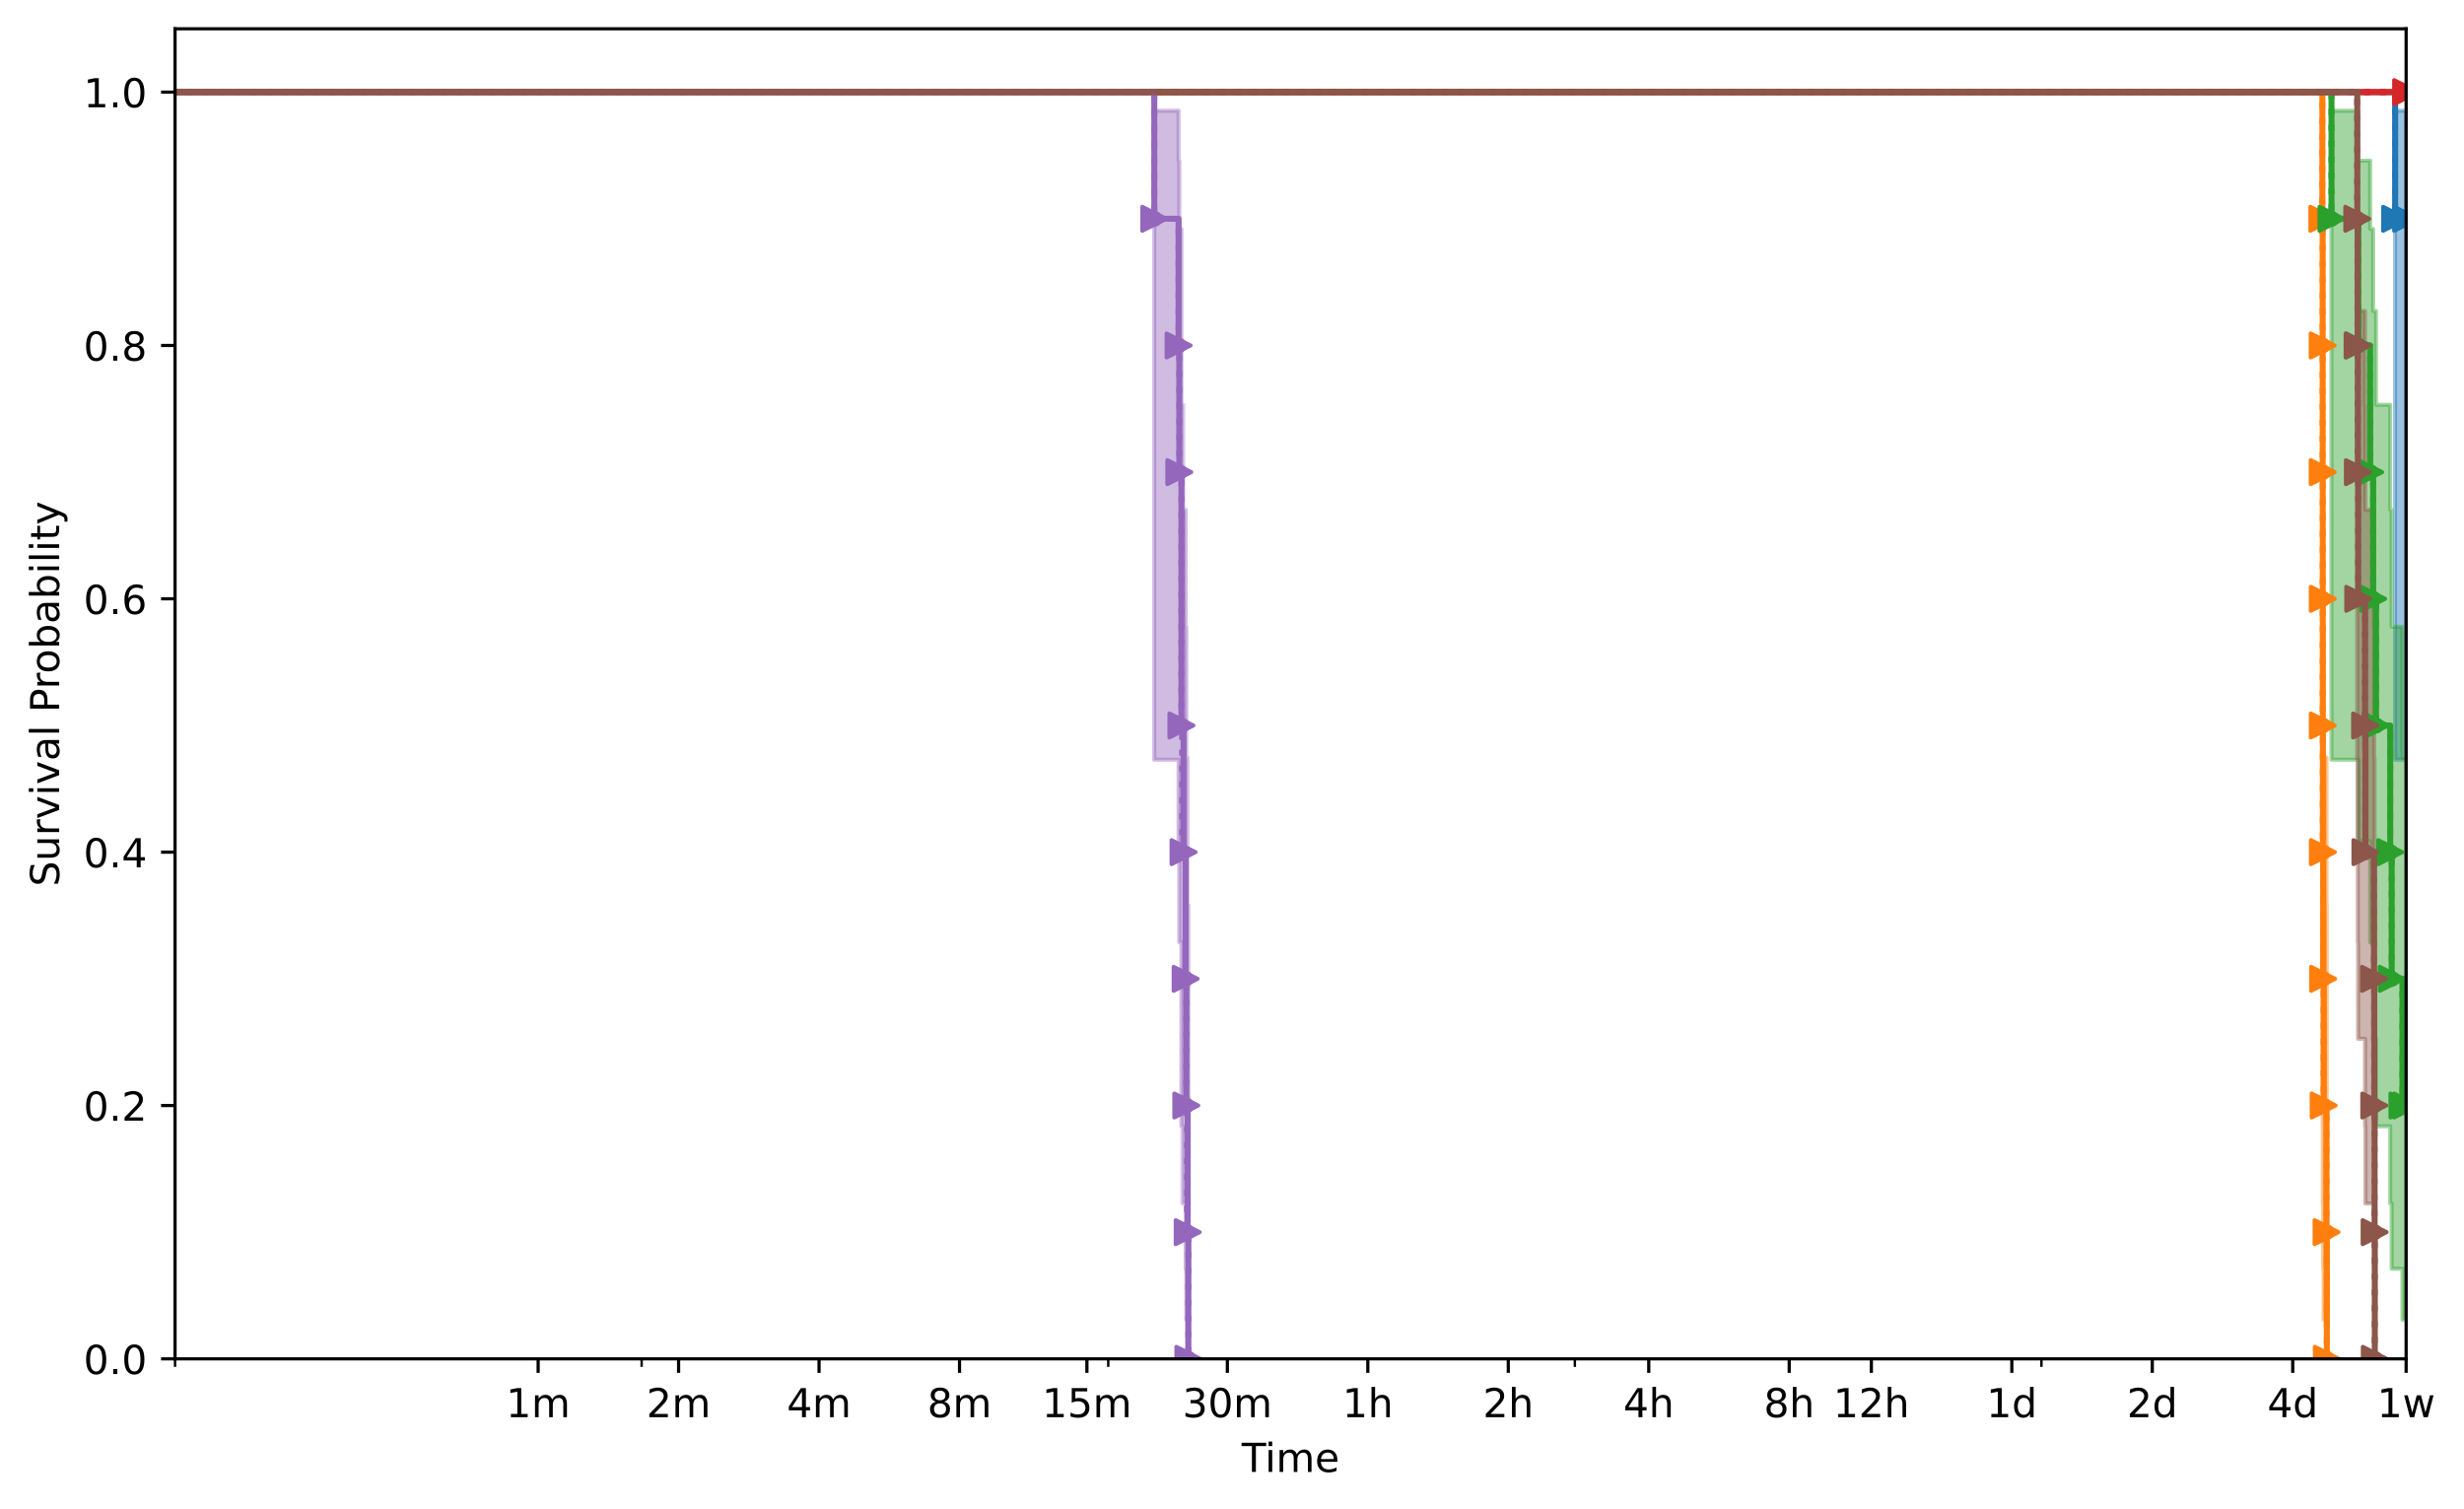 <?xml version="1.0" encoding="utf-8" standalone="no"?>
<!DOCTYPE svg PUBLIC "-//W3C//DTD SVG 1.1//EN"
  "http://www.w3.org/Graphics/SVG/1.1/DTD/svg11.dtd">
<!-- Created with matplotlib (https://matplotlib.org/) -->
<svg height="377.396pt" version="1.1" viewBox="0 0 616.252 377.396" width="616.252pt" xmlns="http://www.w3.org/2000/svg" xmlns:xlink="http://www.w3.org/1999/xlink">
 <defs>
  <style type="text/css">
*{stroke-linecap:butt;stroke-linejoin:round;}
  </style>
 </defs>
 <g id="figure_1">
  <g id="patch_1">
   <path d="M 0 377.396 
L 616.252 377.396 
L 616.252 0 
L 0 0 
z
" style="fill:#ffffff;"/>
  </g>
  <g id="axes_1">
   <g id="patch_2">
    <path d="M 43.781 339.84 
L 601.781 339.84 
L 601.781 7.2 
L 43.781 7.2 
z
" style="fill:#ffffff;"/>
   </g>
   <g id="PolyCollection_1">
    <path clip-path="url(#p7da254119b)" d="M -167.45 23.04 
L -167.45 23.04 
L 599.009 23.04 
L 599.009 189.991 
L 601.781 189.991 
L 601.781 189.991 
L 601.781 27.703 
L 601.781 27.703 
L 601.781 27.703 
L 599.009 27.703 
L 599.009 23.04 
L -167.45 23.04 
z
" style="fill:#1f77b4;fill-opacity:0.25;stroke:#1f77b4;stroke-opacity:0.25;"/>
   </g>
   <g id="PolyCollection_2">
    <path clip-path="url(#p7da254119b)" d="M -167.45 23.04 
L -167.45 23.04 
L 599.026 23.04 
L 599.026 189.991 
L 601.781 189.991 
L 601.781 189.991 
L 601.781 27.703 
L 601.781 27.703 
L 601.781 27.703 
L 599.026 27.703 
L 599.026 23.04 
L -167.45 23.04 
z
" style="fill:#1f77b4;fill-opacity:0.25;stroke:#1f77b4;stroke-opacity:0.25;"/>
   </g>
   <g id="PolyCollection_3">
    <path clip-path="url(#p7da254119b)" d="M -167.45 23.04 
L -167.45 23.04 
L 580.811 23.04 
L 580.811 189.991 
L 580.884 189.991 
L 580.884 210.367 
L 580.891 210.367 
L 580.891 235.703 
L 580.911 235.703 
L 580.911 259.794 
L 580.915 259.794 
L 580.915 281.674 
L 580.934 281.674 
L 580.934 300.971 
L 581.002 300.971 
L 581.002 317.305 
L 581.137 317.305 
L 581.137 330.048 
L 581.865 330.048 
L 581.865 338.027 
L 581.932 338.027 
L 581.932 339.84 
L 581.932 339.84 
L 581.932 339.84 
L 581.932 226.385 
L 581.865 226.385 
L 581.865 189.45 
L 581.137 189.45 
L 581.137 156.772 
L 581.002 156.772 
L 581.002 127.519 
L 580.934 127.519 
L 580.934 101.234 
L 580.915 101.234 
L 580.915 77.776 
L 580.911 77.776 
L 580.911 57.271 
L 580.891 57.271 
L 580.891 40.188 
L 580.884 40.188 
L 580.884 27.703 
L 580.811 27.703 
L 580.811 23.04 
L -167.45 23.04 
z
" style="fill:#ff7f0e;fill-opacity:0.25;stroke:#ff7f0e;stroke-opacity:0.25;"/>
   </g>
   <g id="PolyCollection_4">
    <path clip-path="url(#p7da254119b)" d="M -167.45 23.04 
L -167.45 23.04 
L 580.83 23.04 
L 580.83 189.991 
L 580.903 189.991 
L 580.903 210.367 
L 580.91 210.367 
L 580.91 235.703 
L 580.93 235.703 
L 580.93 259.794 
L 580.934 259.794 
L 580.934 281.674 
L 580.953 281.674 
L 580.953 300.971 
L 581.021 300.971 
L 581.021 317.305 
L 581.156 317.305 
L 581.156 330.048 
L 581.884 330.048 
L 581.884 338.027 
L 581.951 338.027 
L 581.951 339.84 
L 581.951 339.84 
L 581.951 339.84 
L 581.951 226.385 
L 581.884 226.385 
L 581.884 189.45 
L 581.156 189.45 
L 581.156 156.772 
L 581.021 156.772 
L 581.021 127.519 
L 580.953 127.519 
L 580.953 101.234 
L 580.934 101.234 
L 580.934 77.776 
L 580.93 77.776 
L 580.93 57.271 
L 580.91 57.271 
L 580.91 40.188 
L 580.903 40.188 
L 580.903 27.703 
L 580.83 27.703 
L 580.83 23.04 
L -167.45 23.04 
z
" style="fill:#ff7f0e;fill-opacity:0.25;stroke:#ff7f0e;stroke-opacity:0.25;"/>
   </g>
   <g id="PolyCollection_5">
    <path clip-path="url(#p7da254119b)" d="M -167.45 23.04 
L -167.45 23.04 
L 583.11 23.04 
L 583.11 189.991 
L 589.821 189.991 
L 589.821 210.367 
L 592.789 210.367 
L 592.789 235.703 
L 593.529 235.703 
L 593.529 259.794 
L 594.255 259.794 
L 594.255 281.674 
L 597.8 281.674 
L 597.8 300.971 
L 598.165 300.971 
L 598.165 317.305 
L 600.856 317.305 
L 600.856 330.048 
L 601.781 330.048 
L 601.781 330.048 
L 601.781 189.45 
L 601.781 189.45 
L 601.781 189.45 
L 600.856 189.45 
L 600.856 156.772 
L 598.165 156.772 
L 598.165 127.519 
L 597.8 127.519 
L 597.8 101.234 
L 594.255 101.234 
L 594.255 77.776 
L 593.529 77.776 
L 593.529 57.271 
L 592.789 57.271 
L 592.789 40.188 
L 589.821 40.188 
L 589.821 27.703 
L 583.11 27.703 
L 583.11 23.04 
L -167.45 23.04 
z
" style="fill:#2ca02c;fill-opacity:0.25;stroke:#2ca02c;stroke-opacity:0.25;"/>
   </g>
   <g id="PolyCollection_6">
    <path clip-path="url(#p7da254119b)" d="M -167.45 23.04 
L -167.45 23.04 
L 583.112 23.04 
L 583.112 189.991 
L 589.822 189.991 
L 589.822 210.367 
L 592.789 210.367 
L 592.789 235.703 
L 593.53 235.703 
L 593.53 259.794 
L 594.256 259.794 
L 594.256 281.674 
L 597.8 281.674 
L 597.8 300.971 
L 598.166 300.971 
L 598.166 317.305 
L 600.856 317.305 
L 600.856 330.048 
L 601.781 330.048 
L 601.781 330.048 
L 601.781 189.45 
L 601.781 189.45 
L 601.781 189.45 
L 600.856 189.45 
L 600.856 156.772 
L 598.166 156.772 
L 598.166 127.519 
L 597.8 127.519 
L 597.8 101.234 
L 594.256 101.234 
L 594.256 77.776 
L 593.53 77.776 
L 593.53 57.271 
L 592.789 57.271 
L 592.789 40.188 
L 589.822 40.188 
L 589.822 27.703 
L 583.112 27.703 
L 583.112 23.04 
L -167.45 23.04 
z
" style="fill:#2ca02c;fill-opacity:0.25;stroke:#2ca02c;stroke-opacity:0.25;"/>
   </g>
   <g id="PolyCollection_7">
    <path clip-path="url(#p7da254119b)" d="M -167.45 23.04 
L -167.45 23.04 
L 601.781 23.04 
L 601.781 23.04 
L 601.781 23.04 
L 601.781 23.04 
L 601.781 23.04 
L -167.45 23.04 
z
" style="fill:#d62728;fill-opacity:0.25;stroke:#d62728;stroke-opacity:0.25;"/>
   </g>
   <g id="PolyCollection_8">
    <path clip-path="url(#p7da254119b)" d="M -167.45 23.04 
L -167.45 23.04 
L 601.781 23.04 
L 601.781 23.04 
L 601.781 23.04 
L 601.781 23.04 
L 601.781 23.04 
L -167.45 23.04 
z
" style="fill:#d62728;fill-opacity:0.25;stroke:#d62728;stroke-opacity:0.25;"/>
   </g>
   <g id="PolyCollection_9">
    <defs>
     <path d="M -167.45 -354.356 
L -167.45 -354.356 
L 288.687 -354.356 
L 288.687 -187.406 
L 294.768 -187.406 
L 294.768 -167.029 
L 294.947 -167.029 
L 294.947 -141.694 
L 295.48 -141.694 
L 295.48 -95.723 
L 295.656 -95.723 
L 295.656 -76.425 
L 296.528 -76.425 
L 296.528 -60.092 
L 296.701 -60.092 
L 296.701 -47.348 
L 296.873 -47.348 
L 296.873 -39.369 
L 297.215 -39.369 
L 297.215 -37.556 
L 297.215 -37.556 
L 297.215 -37.556 
L 297.215 -151.011 
L 296.873 -151.011 
L 296.873 -187.946 
L 296.701 -187.946 
L 296.701 -220.625 
L 296.528 -220.625 
L 296.528 -249.877 
L 295.656 -249.877 
L 295.656 -276.162 
L 295.48 -276.162 
L 295.48 -320.126 
L 294.947 -320.126 
L 294.947 -337.209 
L 294.768 -337.209 
L 294.768 -349.693 
L 288.687 -349.693 
L 288.687 -354.356 
L -167.45 -354.356 
z
" id="m074694fb78" style="stroke:#9467bd;stroke-opacity:0.25;"/>
    </defs>
    <g clip-path="url(#p7da254119b)">
     <use style="fill:#9467bd;fill-opacity:0.25;stroke:#9467bd;stroke-opacity:0.25;" x="0" xlink:href="#m074694fb78" y="377.396"/>
    </g>
   </g>
   <g id="PolyCollection_10">
    <defs>
     <path d="M -167.45 -354.356 
L -167.45 -354.356 
L 288.687 -354.356 
L 288.687 -187.406 
L 294.768 -187.406 
L 294.768 -167.029 
L 294.947 -167.029 
L 294.947 -141.694 
L 295.48 -141.694 
L 295.48 -95.723 
L 296.007 -95.723 
L 296.007 -76.425 
L 296.528 -76.425 
L 296.528 -60.092 
L 296.701 -60.092 
L 296.701 -47.348 
L 297.044 -47.348 
L 297.044 -39.369 
L 297.215 -39.369 
L 297.215 -37.556 
L 297.215 -37.556 
L 297.215 -37.556 
L 297.215 -151.011 
L 297.044 -151.011 
L 297.044 -187.946 
L 296.701 -187.946 
L 296.701 -220.625 
L 296.528 -220.625 
L 296.528 -249.877 
L 296.007 -249.877 
L 296.007 -276.162 
L 295.48 -276.162 
L 295.48 -320.126 
L 294.947 -320.126 
L 294.947 -337.209 
L 294.768 -337.209 
L 294.768 -349.693 
L 288.687 -349.693 
L 288.687 -354.356 
L -167.45 -354.356 
z
" id="me365481ad7" style="stroke:#9467bd;stroke-opacity:0.25;"/>
    </defs>
    <g clip-path="url(#p7da254119b)">
     <use style="fill:#9467bd;fill-opacity:0.25;stroke:#9467bd;stroke-opacity:0.25;" x="0" xlink:href="#me365481ad7" y="377.396"/>
    </g>
   </g>
   <g id="PolyCollection_11">
    <path clip-path="url(#p7da254119b)" d="M -167.45 23.04 
L -167.45 23.04 
L 589.53 23.04 
L 589.53 189.991 
L 589.614 189.991 
L 589.614 210.367 
L 589.677 210.367 
L 589.677 235.703 
L 589.763 235.703 
L 589.763 259.794 
L 591.485 259.794 
L 591.485 281.674 
L 591.569 281.674 
L 591.569 300.971 
L 593.725 300.971 
L 593.725 317.305 
L 593.781 317.305 
L 593.781 330.048 
L 593.866 330.048 
L 593.866 338.027 
L 593.914 338.027 
L 593.914 339.84 
L 593.914 339.84 
L 593.914 339.84 
L 593.914 226.385 
L 593.866 226.385 
L 593.866 189.45 
L 593.781 189.45 
L 593.781 156.772 
L 593.725 156.772 
L 593.725 127.519 
L 591.569 127.519 
L 591.569 101.234 
L 591.485 101.234 
L 591.485 77.776 
L 589.763 77.776 
L 589.763 57.271 
L 589.677 57.271 
L 589.677 40.188 
L 589.614 40.188 
L 589.614 27.703 
L 589.53 27.703 
L 589.53 23.04 
L -167.45 23.04 
z
" style="fill:#8c564b;fill-opacity:0.25;stroke:#8c564b;stroke-opacity:0.25;"/>
   </g>
   <g id="PolyCollection_12">
    <path clip-path="url(#p7da254119b)" d="M -167.45 23.04 
L -167.45 23.04 
L 589.562 23.04 
L 589.562 189.991 
L 589.647 189.991 
L 589.647 210.367 
L 589.711 210.367 
L 589.711 235.703 
L 589.796 235.703 
L 589.796 259.794 
L 591.518 259.794 
L 591.518 281.674 
L 591.6 281.674 
L 591.6 300.971 
L 593.756 300.971 
L 593.756 317.305 
L 593.813 317.305 
L 593.813 330.048 
L 593.897 330.048 
L 593.897 338.027 
L 593.945 338.027 
L 593.945 339.84 
L 593.945 339.84 
L 593.945 339.84 
L 593.945 226.385 
L 593.897 226.385 
L 593.897 189.45 
L 593.813 189.45 
L 593.813 156.772 
L 593.756 156.772 
L 593.756 127.519 
L 591.6 127.519 
L 591.6 101.234 
L 591.518 101.234 
L 591.518 77.776 
L 589.796 77.776 
L 589.796 57.271 
L 589.711 57.271 
L 589.711 40.188 
L 589.647 40.188 
L 589.647 27.703 
L 589.562 27.703 
L 589.562 23.04 
L -167.45 23.04 
z
" style="fill:#8c564b;fill-opacity:0.25;stroke:#8c564b;stroke-opacity:0.25;"/>
   </g>
   <g id="matplotlib.axis_1">
    <g id="xtick_1">
     <g id="line2d_1">
      <defs>
       <path d="M 0 0 
L 0 3.5 
" id="m4969d1a248" style="stroke:#000000;stroke-width:0.8;"/>
      </defs>
      <g>
       <use style="stroke:#000000;stroke-width:0.8;" x="134.589" xlink:href="#m4969d1a248" y="339.84"/>
      </g>
     </g>
     <g id="text_1">
      <!-- 1m -->
      <defs>
       <path d="M 12.406 8.297 
L 28.516 8.297 
L 28.516 63.922 
L 10.984 60.406 
L 10.984 69.391 
L 28.422 72.906 
L 38.281 72.906 
L 38.281 8.297 
L 54.391 8.297 
L 54.391 0 
L 12.406 0 
z
" id="DejaVuSans-49"/>
       <path d="M 52 44.188 
Q 55.375 50.25 60.062 53.125 
Q 64.75 56 71.094 56 
Q 79.641 56 84.281 50.016 
Q 88.922 44.047 88.922 33.016 
L 88.922 0 
L 79.891 0 
L 79.891 32.719 
Q 79.891 40.578 77.094 44.375 
Q 74.312 48.188 68.609 48.188 
Q 61.625 48.188 57.562 43.547 
Q 53.516 38.922 53.516 30.906 
L 53.516 0 
L 44.484 0 
L 44.484 32.719 
Q 44.484 40.625 41.703 44.406 
Q 38.922 48.188 33.109 48.188 
Q 26.219 48.188 22.156 43.531 
Q 18.109 38.875 18.109 30.906 
L 18.109 0 
L 9.078 0 
L 9.078 54.688 
L 18.109 54.688 
L 18.109 46.188 
Q 21.188 51.219 25.484 53.609 
Q 29.781 56 35.688 56 
Q 41.656 56 45.828 52.969 
Q 50 49.953 52 44.188 
z
" id="DejaVuSans-109"/>
      </defs>
      <g transform="translate(126.538 354.438)scale(0.1 -0.1)">
       <use xlink:href="#DejaVuSans-49"/>
       <use x="63.623" xlink:href="#DejaVuSans-109"/>
      </g>
     </g>
    </g>
    <g id="xtick_2">
     <g id="line2d_2">
      <g>
       <use style="stroke:#000000;stroke-width:0.8;" x="169.719" xlink:href="#m4969d1a248" y="339.84"/>
      </g>
     </g>
     <g id="text_2">
      <!-- 2m -->
      <defs>
       <path d="M 19.188 8.297 
L 53.609 8.297 
L 53.609 0 
L 7.328 0 
L 7.328 8.297 
Q 12.938 14.109 22.625 23.891 
Q 32.328 33.688 34.812 36.531 
Q 39.547 41.844 41.422 45.531 
Q 43.312 49.219 43.312 52.781 
Q 43.312 58.594 39.234 62.25 
Q 35.156 65.922 28.609 65.922 
Q 23.969 65.922 18.812 64.312 
Q 13.672 62.703 7.812 59.422 
L 7.812 69.391 
Q 13.766 71.781 18.938 73 
Q 24.125 74.219 28.422 74.219 
Q 39.75 74.219 46.484 68.547 
Q 53.219 62.891 53.219 53.422 
Q 53.219 48.922 51.531 44.891 
Q 49.859 40.875 45.406 35.406 
Q 44.188 33.984 37.641 27.219 
Q 31.109 20.453 19.188 8.297 
z
" id="DejaVuSans-50"/>
      </defs>
      <g transform="translate(161.667 354.438)scale(0.1 -0.1)">
       <use xlink:href="#DejaVuSans-50"/>
       <use x="63.623" xlink:href="#DejaVuSans-109"/>
      </g>
     </g>
    </g>
    <g id="xtick_3">
     <g id="line2d_3">
      <g>
       <use style="stroke:#000000;stroke-width:0.8;" x="204.848" xlink:href="#m4969d1a248" y="339.84"/>
      </g>
     </g>
     <g id="text_3">
      <!-- 4m -->
      <defs>
       <path d="M 37.797 64.312 
L 12.891 25.391 
L 37.797 25.391 
z
M 35.203 72.906 
L 47.609 72.906 
L 47.609 25.391 
L 58.016 25.391 
L 58.016 17.188 
L 47.609 17.188 
L 47.609 0 
L 37.797 0 
L 37.797 17.188 
L 4.891 17.188 
L 4.891 26.703 
z
" id="DejaVuSans-52"/>
      </defs>
      <g transform="translate(196.796 354.438)scale(0.1 -0.1)">
       <use xlink:href="#DejaVuSans-52"/>
       <use x="63.623" xlink:href="#DejaVuSans-109"/>
      </g>
     </g>
    </g>
    <g id="xtick_4">
     <g id="line2d_4">
      <g>
       <use style="stroke:#000000;stroke-width:0.8;" x="239.977" xlink:href="#m4969d1a248" y="339.84"/>
      </g>
     </g>
     <g id="text_4">
      <!-- 8m -->
      <defs>
       <path d="M 31.781 34.625 
Q 24.75 34.625 20.719 30.859 
Q 16.703 27.094 16.703 20.516 
Q 16.703 13.922 20.719 10.156 
Q 24.75 6.391 31.781 6.391 
Q 38.812 6.391 42.859 10.172 
Q 46.922 13.969 46.922 20.516 
Q 46.922 27.094 42.891 30.859 
Q 38.875 34.625 31.781 34.625 
z
M 21.922 38.812 
Q 15.578 40.375 12.031 44.719 
Q 8.5 49.078 8.5 55.328 
Q 8.5 64.062 14.719 69.141 
Q 20.953 74.219 31.781 74.219 
Q 42.672 74.219 48.875 69.141 
Q 55.078 64.062 55.078 55.328 
Q 55.078 49.078 51.531 44.719 
Q 48 40.375 41.703 38.812 
Q 48.828 37.156 52.797 32.312 
Q 56.781 27.484 56.781 20.516 
Q 56.781 9.906 50.312 4.234 
Q 43.844 -1.422 31.781 -1.422 
Q 19.734 -1.422 13.25 4.234 
Q 6.781 9.906 6.781 20.516 
Q 6.781 27.484 10.781 32.312 
Q 14.797 37.156 21.922 38.812 
z
M 18.312 54.391 
Q 18.312 48.734 21.844 45.562 
Q 25.391 42.391 31.781 42.391 
Q 38.141 42.391 41.719 45.562 
Q 45.312 48.734 45.312 54.391 
Q 45.312 60.062 41.719 63.234 
Q 38.141 66.406 31.781 66.406 
Q 25.391 66.406 21.844 63.234 
Q 18.312 60.062 18.312 54.391 
z
" id="DejaVuSans-56"/>
      </defs>
      <g transform="translate(231.926 354.438)scale(0.1 -0.1)">
       <use xlink:href="#DejaVuSans-56"/>
       <use x="63.623" xlink:href="#DejaVuSans-109"/>
      </g>
     </g>
    </g>
    <g id="xtick_5">
     <g id="line2d_5">
      <g>
       <use style="stroke:#000000;stroke-width:0.8;" x="271.836" xlink:href="#m4969d1a248" y="339.84"/>
      </g>
     </g>
     <g id="text_5">
      <!-- 15m -->
      <defs>
       <path d="M 10.797 72.906 
L 49.516 72.906 
L 49.516 64.594 
L 19.828 64.594 
L 19.828 46.734 
Q 21.969 47.469 24.109 47.828 
Q 26.266 48.188 28.422 48.188 
Q 40.625 48.188 47.75 41.5 
Q 54.891 34.812 54.891 23.391 
Q 54.891 11.625 47.562 5.094 
Q 40.234 -1.422 26.906 -1.422 
Q 22.312 -1.422 17.547 -0.641 
Q 12.797 0.141 7.719 1.703 
L 7.719 11.625 
Q 12.109 9.234 16.797 8.062 
Q 21.484 6.891 26.703 6.891 
Q 35.156 6.891 40.078 11.328 
Q 45.016 15.766 45.016 23.391 
Q 45.016 31 40.078 35.438 
Q 35.156 39.891 26.703 39.891 
Q 22.75 39.891 18.812 39.016 
Q 14.891 38.141 10.797 36.281 
z
" id="DejaVuSans-53"/>
      </defs>
      <g transform="translate(260.603 354.438)scale(0.1 -0.1)">
       <use xlink:href="#DejaVuSans-49"/>
       <use x="63.623" xlink:href="#DejaVuSans-53"/>
       <use x="127.246" xlink:href="#DejaVuSans-109"/>
      </g>
     </g>
    </g>
    <g id="xtick_6">
     <g id="line2d_6">
      <g>
       <use style="stroke:#000000;stroke-width:0.8;" x="306.965" xlink:href="#m4969d1a248" y="339.84"/>
      </g>
     </g>
     <g id="text_6">
      <!-- 30m -->
      <defs>
       <path d="M 40.578 39.312 
Q 47.656 37.797 51.625 33 
Q 55.609 28.219 55.609 21.188 
Q 55.609 10.406 48.188 4.484 
Q 40.766 -1.422 27.094 -1.422 
Q 22.516 -1.422 17.656 -0.516 
Q 12.797 0.391 7.625 2.203 
L 7.625 11.719 
Q 11.719 9.328 16.594 8.109 
Q 21.484 6.891 26.812 6.891 
Q 36.078 6.891 40.938 10.547 
Q 45.797 14.203 45.797 21.188 
Q 45.797 27.641 41.281 31.266 
Q 36.766 34.906 28.719 34.906 
L 20.219 34.906 
L 20.219 43.016 
L 29.109 43.016 
Q 36.375 43.016 40.234 45.922 
Q 44.094 48.828 44.094 54.297 
Q 44.094 59.906 40.109 62.906 
Q 36.141 65.922 28.719 65.922 
Q 24.656 65.922 20.016 65.031 
Q 15.375 64.156 9.812 62.312 
L 9.812 71.094 
Q 15.438 72.656 20.344 73.438 
Q 25.25 74.219 29.594 74.219 
Q 40.828 74.219 47.359 69.109 
Q 53.906 64.016 53.906 55.328 
Q 53.906 49.266 50.438 45.094 
Q 46.969 40.922 40.578 39.312 
z
" id="DejaVuSans-51"/>
       <path d="M 31.781 66.406 
Q 24.172 66.406 20.328 58.906 
Q 16.5 51.422 16.5 36.375 
Q 16.5 21.391 20.328 13.891 
Q 24.172 6.391 31.781 6.391 
Q 39.453 6.391 43.281 13.891 
Q 47.125 21.391 47.125 36.375 
Q 47.125 51.422 43.281 58.906 
Q 39.453 66.406 31.781 66.406 
z
M 31.781 74.219 
Q 44.047 74.219 50.516 64.516 
Q 56.984 54.828 56.984 36.375 
Q 56.984 17.969 50.516 8.266 
Q 44.047 -1.422 31.781 -1.422 
Q 19.531 -1.422 13.062 8.266 
Q 6.594 17.969 6.594 36.375 
Q 6.594 54.828 13.062 64.516 
Q 19.531 74.219 31.781 74.219 
z
" id="DejaVuSans-48"/>
      </defs>
      <g transform="translate(295.732 354.438)scale(0.1 -0.1)">
       <use xlink:href="#DejaVuSans-51"/>
       <use x="63.623" xlink:href="#DejaVuSans-48"/>
       <use x="127.246" xlink:href="#DejaVuSans-109"/>
      </g>
     </g>
    </g>
    <g id="xtick_7">
     <g id="line2d_7">
      <g>
       <use style="stroke:#000000;stroke-width:0.8;" x="342.094" xlink:href="#m4969d1a248" y="339.84"/>
      </g>
     </g>
     <g id="text_7">
      <!-- 1h -->
      <defs>
       <path d="M 54.891 33.016 
L 54.891 0 
L 45.906 0 
L 45.906 32.719 
Q 45.906 40.484 42.875 44.328 
Q 39.844 48.188 33.797 48.188 
Q 26.516 48.188 22.312 43.547 
Q 18.109 38.922 18.109 30.906 
L 18.109 0 
L 9.078 0 
L 9.078 75.984 
L 18.109 75.984 
L 18.109 46.188 
Q 21.344 51.125 25.703 53.562 
Q 30.078 56 35.797 56 
Q 45.219 56 50.047 50.172 
Q 54.891 44.344 54.891 33.016 
z
" id="DejaVuSans-104"/>
      </defs>
      <g transform="translate(335.744 354.438)scale(0.1 -0.1)">
       <use xlink:href="#DejaVuSans-49"/>
       <use x="63.623" xlink:href="#DejaVuSans-104"/>
      </g>
     </g>
    </g>
    <g id="xtick_8">
     <g id="line2d_8">
      <g>
       <use style="stroke:#000000;stroke-width:0.8;" x="377.224" xlink:href="#m4969d1a248" y="339.84"/>
      </g>
     </g>
     <g id="text_8">
      <!-- 2h -->
      <g transform="translate(370.874 354.438)scale(0.1 -0.1)">
       <use xlink:href="#DejaVuSans-50"/>
       <use x="63.623" xlink:href="#DejaVuSans-104"/>
      </g>
     </g>
    </g>
    <g id="xtick_9">
     <g id="line2d_9">
      <g>
       <use style="stroke:#000000;stroke-width:0.8;" x="412.353" xlink:href="#m4969d1a248" y="339.84"/>
      </g>
     </g>
     <g id="text_9">
      <!-- 4h -->
      <g transform="translate(406.003 354.438)scale(0.1 -0.1)">
       <use xlink:href="#DejaVuSans-52"/>
       <use x="63.623" xlink:href="#DejaVuSans-104"/>
      </g>
     </g>
    </g>
    <g id="xtick_10">
     <g id="line2d_10">
      <g>
       <use style="stroke:#000000;stroke-width:0.8;" x="447.482" xlink:href="#m4969d1a248" y="339.84"/>
      </g>
     </g>
     <g id="text_10">
      <!-- 8h -->
      <g transform="translate(441.132 354.438)scale(0.1 -0.1)">
       <use xlink:href="#DejaVuSans-56"/>
       <use x="63.623" xlink:href="#DejaVuSans-104"/>
      </g>
     </g>
    </g>
    <g id="xtick_11">
     <g id="line2d_11">
      <g>
       <use style="stroke:#000000;stroke-width:0.8;" x="468.031" xlink:href="#m4969d1a248" y="339.84"/>
      </g>
     </g>
     <g id="text_11">
      <!-- 12h -->
      <g transform="translate(458.5 354.438)scale(0.1 -0.1)">
       <use xlink:href="#DejaVuSans-49"/>
       <use x="63.623" xlink:href="#DejaVuSans-50"/>
       <use x="127.246" xlink:href="#DejaVuSans-104"/>
      </g>
     </g>
    </g>
    <g id="xtick_12">
     <g id="line2d_12">
      <g>
       <use style="stroke:#000000;stroke-width:0.8;" x="503.161" xlink:href="#m4969d1a248" y="339.84"/>
      </g>
     </g>
     <g id="text_12">
      <!-- 1d -->
      <defs>
       <path d="M 45.406 46.391 
L 45.406 75.984 
L 54.391 75.984 
L 54.391 0 
L 45.406 0 
L 45.406 8.203 
Q 42.578 3.328 38.25 0.953 
Q 33.938 -1.422 27.875 -1.422 
Q 17.969 -1.422 11.734 6.484 
Q 5.516 14.406 5.516 27.297 
Q 5.516 40.188 11.734 48.094 
Q 17.969 56 27.875 56 
Q 33.938 56 38.25 53.625 
Q 42.578 51.266 45.406 46.391 
z
M 14.797 27.297 
Q 14.797 17.391 18.875 11.75 
Q 22.953 6.109 30.078 6.109 
Q 37.203 6.109 41.297 11.75 
Q 45.406 17.391 45.406 27.297 
Q 45.406 37.203 41.297 42.844 
Q 37.203 48.484 30.078 48.484 
Q 22.953 48.484 18.875 42.844 
Q 14.797 37.203 14.797 27.297 
z
" id="DejaVuSans-100"/>
      </defs>
      <g transform="translate(496.805 354.438)scale(0.1 -0.1)">
       <use xlink:href="#DejaVuSans-49"/>
       <use x="63.623" xlink:href="#DejaVuSans-100"/>
      </g>
     </g>
    </g>
    <g id="xtick_13">
     <g id="line2d_13">
      <g>
       <use style="stroke:#000000;stroke-width:0.8;" x="538.29" xlink:href="#m4969d1a248" y="339.84"/>
      </g>
     </g>
     <g id="text_13">
      <!-- 2d -->
      <g transform="translate(531.935 354.438)scale(0.1 -0.1)">
       <use xlink:href="#DejaVuSans-50"/>
       <use x="63.623" xlink:href="#DejaVuSans-100"/>
      </g>
     </g>
    </g>
    <g id="xtick_14">
     <g id="line2d_14">
      <g>
       <use style="stroke:#000000;stroke-width:0.8;" x="573.419" xlink:href="#m4969d1a248" y="339.84"/>
      </g>
     </g>
     <g id="text_14">
      <!-- 4d -->
      <g transform="translate(567.064 354.438)scale(0.1 -0.1)">
       <use xlink:href="#DejaVuSans-52"/>
       <use x="63.623" xlink:href="#DejaVuSans-100"/>
      </g>
     </g>
    </g>
    <g id="xtick_15">
     <g id="line2d_15">
      <g>
       <use style="stroke:#000000;stroke-width:0.8;" x="601.781" xlink:href="#m4969d1a248" y="339.84"/>
      </g>
     </g>
     <g id="text_15">
      <!-- 1w -->
      <defs>
       <path d="M 4.203 54.688 
L 13.188 54.688 
L 24.422 12.016 
L 35.594 54.688 
L 46.188 54.688 
L 57.422 12.016 
L 68.609 54.688 
L 77.594 54.688 
L 63.281 0 
L 52.688 0 
L 40.922 44.828 
L 29.109 0 
L 18.5 0 
z
" id="DejaVuSans-119"/>
      </defs>
      <g transform="translate(594.511 354.438)scale(0.1 -0.1)">
       <use xlink:href="#DejaVuSans-49"/>
       <use x="63.623" xlink:href="#DejaVuSans-119"/>
      </g>
     </g>
    </g>
    <g id="xtick_16">
     <g id="line2d_16">
      <defs>
       <path d="M 0 0 
L 0 2 
" id="ma2ddc2d710" style="stroke:#000000;stroke-width:0.6;"/>
      </defs>
      <g>
       <use style="stroke:#000000;stroke-width:0.6;" x="43.781" xlink:href="#ma2ddc2d710" y="339.84"/>
      </g>
     </g>
    </g>
    <g id="xtick_17">
     <g id="line2d_17">
      <g>
       <use style="stroke:#000000;stroke-width:0.6;" x="160.478" xlink:href="#ma2ddc2d710" y="339.84"/>
      </g>
     </g>
    </g>
    <g id="xtick_18">
     <g id="line2d_18">
      <g>
       <use style="stroke:#000000;stroke-width:0.6;" x="277.175" xlink:href="#ma2ddc2d710" y="339.84"/>
      </g>
     </g>
    </g>
    <g id="xtick_19">
     <g id="line2d_19">
      <g>
       <use style="stroke:#000000;stroke-width:0.6;" x="393.872" xlink:href="#ma2ddc2d710" y="339.84"/>
      </g>
     </g>
    </g>
    <g id="xtick_20">
     <g id="line2d_20">
      <g>
       <use style="stroke:#000000;stroke-width:0.6;" x="510.569" xlink:href="#ma2ddc2d710" y="339.84"/>
      </g>
     </g>
    </g>
    <g id="text_16">
     <!-- Time -->
     <defs>
      <path d="M -0.297 72.906 
L 61.375 72.906 
L 61.375 64.594 
L 35.5 64.594 
L 35.5 0 
L 25.594 0 
L 25.594 64.594 
L -0.297 64.594 
z
" id="DejaVuSans-84"/>
      <path d="M 9.422 54.688 
L 18.406 54.688 
L 18.406 0 
L 9.422 0 
z
M 9.422 75.984 
L 18.406 75.984 
L 18.406 64.594 
L 9.422 64.594 
z
" id="DejaVuSans-105"/>
      <path d="M 56.203 29.594 
L 56.203 25.203 
L 14.891 25.203 
Q 15.484 15.922 20.484 11.062 
Q 25.484 6.203 34.422 6.203 
Q 39.594 6.203 44.453 7.469 
Q 49.312 8.734 54.109 11.281 
L 54.109 2.781 
Q 49.266 0.734 44.188 -0.344 
Q 39.109 -1.422 33.891 -1.422 
Q 20.797 -1.422 13.156 6.188 
Q 5.516 13.812 5.516 26.812 
Q 5.516 40.234 12.766 48.109 
Q 20.016 56 32.328 56 
Q 43.359 56 49.781 48.891 
Q 56.203 41.797 56.203 29.594 
z
M 47.219 32.234 
Q 47.125 39.594 43.094 43.984 
Q 39.062 48.391 32.422 48.391 
Q 24.906 48.391 20.391 44.141 
Q 15.875 39.891 15.188 32.172 
z
" id="DejaVuSans-101"/>
     </defs>
     <g transform="translate(310.548 368.117)scale(0.1 -0.1)">
      <use xlink:href="#DejaVuSans-84"/>
      <use x="57.959" xlink:href="#DejaVuSans-105"/>
      <use x="85.742" xlink:href="#DejaVuSans-109"/>
      <use x="183.154" xlink:href="#DejaVuSans-101"/>
     </g>
    </g>
   </g>
   <g id="matplotlib.axis_2">
    <g id="ytick_1">
     <g id="line2d_21">
      <defs>
       <path d="M 0 0 
L -3.5 0 
" id="m7c96a39e77" style="stroke:#000000;stroke-width:0.8;"/>
      </defs>
      <g>
       <use style="stroke:#000000;stroke-width:0.8;" x="43.781" xlink:href="#m7c96a39e77" y="339.84"/>
      </g>
     </g>
     <g id="text_17">
      <!-- 0.0 -->
      <defs>
       <path d="M 10.688 12.406 
L 21 12.406 
L 21 0 
L 10.688 0 
z
" id="DejaVuSans-46"/>
      </defs>
      <g transform="translate(20.878 343.639)scale(0.1 -0.1)">
       <use xlink:href="#DejaVuSans-48"/>
       <use x="63.623" xlink:href="#DejaVuSans-46"/>
       <use x="95.41" xlink:href="#DejaVuSans-48"/>
      </g>
     </g>
    </g>
    <g id="ytick_2">
     <g id="line2d_22">
      <g>
       <use style="stroke:#000000;stroke-width:0.8;" x="43.781" xlink:href="#m7c96a39e77" y="276.48"/>
      </g>
     </g>
     <g id="text_18">
      <!-- 0.2 -->
      <g transform="translate(20.878 280.279)scale(0.1 -0.1)">
       <use xlink:href="#DejaVuSans-48"/>
       <use x="63.623" xlink:href="#DejaVuSans-46"/>
       <use x="95.41" xlink:href="#DejaVuSans-50"/>
      </g>
     </g>
    </g>
    <g id="ytick_3">
     <g id="line2d_23">
      <g>
       <use style="stroke:#000000;stroke-width:0.8;" x="43.781" xlink:href="#m7c96a39e77" y="213.12"/>
      </g>
     </g>
     <g id="text_19">
      <!-- 0.4 -->
      <g transform="translate(20.878 216.919)scale(0.1 -0.1)">
       <use xlink:href="#DejaVuSans-48"/>
       <use x="63.623" xlink:href="#DejaVuSans-46"/>
       <use x="95.41" xlink:href="#DejaVuSans-52"/>
      </g>
     </g>
    </g>
    <g id="ytick_4">
     <g id="line2d_24">
      <g>
       <use style="stroke:#000000;stroke-width:0.8;" x="43.781" xlink:href="#m7c96a39e77" y="149.76"/>
      </g>
     </g>
     <g id="text_20">
      <!-- 0.6 -->
      <defs>
       <path d="M 33.016 40.375 
Q 26.375 40.375 22.484 35.828 
Q 18.609 31.297 18.609 23.391 
Q 18.609 15.531 22.484 10.953 
Q 26.375 6.391 33.016 6.391 
Q 39.656 6.391 43.531 10.953 
Q 47.406 15.531 47.406 23.391 
Q 47.406 31.297 43.531 35.828 
Q 39.656 40.375 33.016 40.375 
z
M 52.594 71.297 
L 52.594 62.312 
Q 48.875 64.062 45.094 64.984 
Q 41.312 65.922 37.594 65.922 
Q 27.828 65.922 22.672 59.328 
Q 17.531 52.734 16.797 39.406 
Q 19.672 43.656 24.016 45.922 
Q 28.375 48.188 33.594 48.188 
Q 44.578 48.188 50.953 41.516 
Q 57.328 34.859 57.328 23.391 
Q 57.328 12.156 50.688 5.359 
Q 44.047 -1.422 33.016 -1.422 
Q 20.359 -1.422 13.672 8.266 
Q 6.984 17.969 6.984 36.375 
Q 6.984 53.656 15.188 63.938 
Q 23.391 74.219 37.203 74.219 
Q 40.922 74.219 44.703 73.484 
Q 48.484 72.75 52.594 71.297 
z
" id="DejaVuSans-54"/>
      </defs>
      <g transform="translate(20.878 153.559)scale(0.1 -0.1)">
       <use xlink:href="#DejaVuSans-48"/>
       <use x="63.623" xlink:href="#DejaVuSans-46"/>
       <use x="95.41" xlink:href="#DejaVuSans-54"/>
      </g>
     </g>
    </g>
    <g id="ytick_5">
     <g id="line2d_25">
      <g>
       <use style="stroke:#000000;stroke-width:0.8;" x="43.781" xlink:href="#m7c96a39e77" y="86.4"/>
      </g>
     </g>
     <g id="text_21">
      <!-- 0.8 -->
      <g transform="translate(20.878 90.199)scale(0.1 -0.1)">
       <use xlink:href="#DejaVuSans-48"/>
       <use x="63.623" xlink:href="#DejaVuSans-46"/>
       <use x="95.41" xlink:href="#DejaVuSans-56"/>
      </g>
     </g>
    </g>
    <g id="ytick_6">
     <g id="line2d_26">
      <g>
       <use style="stroke:#000000;stroke-width:0.8;" x="43.781" xlink:href="#m7c96a39e77" y="23.04"/>
      </g>
     </g>
     <g id="text_22">
      <!-- 1.0 -->
      <g transform="translate(20.878 26.839)scale(0.1 -0.1)">
       <use xlink:href="#DejaVuSans-49"/>
       <use x="63.623" xlink:href="#DejaVuSans-46"/>
       <use x="95.41" xlink:href="#DejaVuSans-48"/>
      </g>
     </g>
    </g>
    <g id="text_23">
     <!-- Survival Probability -->
     <defs>
      <path d="M 53.516 70.516 
L 53.516 60.891 
Q 47.906 63.578 42.922 64.891 
Q 37.938 66.219 33.297 66.219 
Q 25.25 66.219 20.875 63.094 
Q 16.5 59.969 16.5 54.203 
Q 16.5 49.359 19.406 46.891 
Q 22.312 44.438 30.422 42.922 
L 36.375 41.703 
Q 47.406 39.594 52.656 34.297 
Q 57.906 29 57.906 20.125 
Q 57.906 9.516 50.797 4.047 
Q 43.703 -1.422 29.984 -1.422 
Q 24.812 -1.422 18.969 -0.25 
Q 13.141 0.922 6.891 3.219 
L 6.891 13.375 
Q 12.891 10.016 18.656 8.297 
Q 24.422 6.594 29.984 6.594 
Q 38.422 6.594 43.016 9.906 
Q 47.609 13.234 47.609 19.391 
Q 47.609 24.75 44.312 27.781 
Q 41.016 30.812 33.5 32.328 
L 27.484 33.5 
Q 16.453 35.688 11.516 40.375 
Q 6.594 45.062 6.594 53.422 
Q 6.594 63.094 13.406 68.656 
Q 20.219 74.219 32.172 74.219 
Q 37.312 74.219 42.625 73.281 
Q 47.953 72.359 53.516 70.516 
z
" id="DejaVuSans-83"/>
      <path d="M 8.5 21.578 
L 8.5 54.688 
L 17.484 54.688 
L 17.484 21.922 
Q 17.484 14.156 20.5 10.266 
Q 23.531 6.391 29.594 6.391 
Q 36.859 6.391 41.078 11.031 
Q 45.312 15.672 45.312 23.688 
L 45.312 54.688 
L 54.297 54.688 
L 54.297 0 
L 45.312 0 
L 45.312 8.406 
Q 42.047 3.422 37.719 1 
Q 33.406 -1.422 27.688 -1.422 
Q 18.266 -1.422 13.375 4.438 
Q 8.5 10.297 8.5 21.578 
z
M 31.109 56 
z
" id="DejaVuSans-117"/>
      <path d="M 41.109 46.297 
Q 39.594 47.172 37.812 47.578 
Q 36.031 48 33.891 48 
Q 26.266 48 22.188 43.047 
Q 18.109 38.094 18.109 28.812 
L 18.109 0 
L 9.078 0 
L 9.078 54.688 
L 18.109 54.688 
L 18.109 46.188 
Q 20.953 51.172 25.484 53.578 
Q 30.031 56 36.531 56 
Q 37.453 56 38.578 55.875 
Q 39.703 55.766 41.062 55.516 
z
" id="DejaVuSans-114"/>
      <path d="M 2.984 54.688 
L 12.5 54.688 
L 29.594 8.797 
L 46.688 54.688 
L 56.203 54.688 
L 35.688 0 
L 23.484 0 
z
" id="DejaVuSans-118"/>
      <path d="M 34.281 27.484 
Q 23.391 27.484 19.188 25 
Q 14.984 22.516 14.984 16.5 
Q 14.984 11.719 18.141 8.906 
Q 21.297 6.109 26.703 6.109 
Q 34.188 6.109 38.703 11.406 
Q 43.219 16.703 43.219 25.484 
L 43.219 27.484 
z
M 52.203 31.203 
L 52.203 0 
L 43.219 0 
L 43.219 8.297 
Q 40.141 3.328 35.547 0.953 
Q 30.953 -1.422 24.312 -1.422 
Q 15.922 -1.422 10.953 3.297 
Q 6 8.016 6 15.922 
Q 6 25.141 12.172 29.828 
Q 18.359 34.516 30.609 34.516 
L 43.219 34.516 
L 43.219 35.406 
Q 43.219 41.609 39.141 45 
Q 35.062 48.391 27.688 48.391 
Q 23 48.391 18.547 47.266 
Q 14.109 46.141 10.016 43.891 
L 10.016 52.203 
Q 14.938 54.109 19.578 55.047 
Q 24.219 56 28.609 56 
Q 40.484 56 46.344 49.844 
Q 52.203 43.703 52.203 31.203 
z
" id="DejaVuSans-97"/>
      <path d="M 9.422 75.984 
L 18.406 75.984 
L 18.406 0 
L 9.422 0 
z
" id="DejaVuSans-108"/>
      <path id="DejaVuSans-32"/>
      <path d="M 19.672 64.797 
L 19.672 37.406 
L 32.078 37.406 
Q 38.969 37.406 42.719 40.969 
Q 46.484 44.531 46.484 51.125 
Q 46.484 57.672 42.719 61.234 
Q 38.969 64.797 32.078 64.797 
z
M 9.812 72.906 
L 32.078 72.906 
Q 44.344 72.906 50.609 67.359 
Q 56.891 61.812 56.891 51.125 
Q 56.891 40.328 50.609 34.812 
Q 44.344 29.297 32.078 29.297 
L 19.672 29.297 
L 19.672 0 
L 9.812 0 
z
" id="DejaVuSans-80"/>
      <path d="M 30.609 48.391 
Q 23.391 48.391 19.188 42.75 
Q 14.984 37.109 14.984 27.297 
Q 14.984 17.484 19.156 11.844 
Q 23.344 6.203 30.609 6.203 
Q 37.797 6.203 41.984 11.859 
Q 46.188 17.531 46.188 27.297 
Q 46.188 37.016 41.984 42.703 
Q 37.797 48.391 30.609 48.391 
z
M 30.609 56 
Q 42.328 56 49.016 48.375 
Q 55.719 40.766 55.719 27.297 
Q 55.719 13.875 49.016 6.219 
Q 42.328 -1.422 30.609 -1.422 
Q 18.844 -1.422 12.172 6.219 
Q 5.516 13.875 5.516 27.297 
Q 5.516 40.766 12.172 48.375 
Q 18.844 56 30.609 56 
z
" id="DejaVuSans-111"/>
      <path d="M 48.688 27.297 
Q 48.688 37.203 44.609 42.844 
Q 40.531 48.484 33.406 48.484 
Q 26.266 48.484 22.188 42.844 
Q 18.109 37.203 18.109 27.297 
Q 18.109 17.391 22.188 11.75 
Q 26.266 6.109 33.406 6.109 
Q 40.531 6.109 44.609 11.75 
Q 48.688 17.391 48.688 27.297 
z
M 18.109 46.391 
Q 20.953 51.266 25.266 53.625 
Q 29.594 56 35.594 56 
Q 45.562 56 51.781 48.094 
Q 58.016 40.188 58.016 27.297 
Q 58.016 14.406 51.781 6.484 
Q 45.562 -1.422 35.594 -1.422 
Q 29.594 -1.422 25.266 0.953 
Q 20.953 3.328 18.109 8.203 
L 18.109 0 
L 9.078 0 
L 9.078 75.984 
L 18.109 75.984 
z
" id="DejaVuSans-98"/>
      <path d="M 18.312 70.219 
L 18.312 54.688 
L 36.812 54.688 
L 36.812 47.703 
L 18.312 47.703 
L 18.312 18.016 
Q 18.312 11.328 20.141 9.422 
Q 21.969 7.516 27.594 7.516 
L 36.812 7.516 
L 36.812 0 
L 27.594 0 
Q 17.188 0 13.234 3.875 
Q 9.281 7.766 9.281 18.016 
L 9.281 47.703 
L 2.688 47.703 
L 2.688 54.688 
L 9.281 54.688 
L 9.281 70.219 
z
" id="DejaVuSans-116"/>
      <path d="M 32.172 -5.078 
Q 28.375 -14.844 24.75 -17.812 
Q 21.141 -20.797 15.094 -20.797 
L 7.906 -20.797 
L 7.906 -13.281 
L 13.188 -13.281 
Q 16.891 -13.281 18.938 -11.516 
Q 21 -9.766 23.484 -3.219 
L 25.094 0.875 
L 2.984 54.688 
L 12.5 54.688 
L 29.594 11.922 
L 46.688 54.688 
L 56.203 54.688 
z
" id="DejaVuSans-121"/>
     </defs>
     <g transform="translate(14.798 221.697)rotate(-90)scale(0.1 -0.1)">
      <use xlink:href="#DejaVuSans-83"/>
      <use x="63.477" xlink:href="#DejaVuSans-117"/>
      <use x="126.855" xlink:href="#DejaVuSans-114"/>
      <use x="167.969" xlink:href="#DejaVuSans-118"/>
      <use x="227.148" xlink:href="#DejaVuSans-105"/>
      <use x="254.932" xlink:href="#DejaVuSans-118"/>
      <use x="314.111" xlink:href="#DejaVuSans-97"/>
      <use x="375.391" xlink:href="#DejaVuSans-108"/>
      <use x="403.174" xlink:href="#DejaVuSans-32"/>
      <use x="434.961" xlink:href="#DejaVuSans-80"/>
      <use x="493.514" xlink:href="#DejaVuSans-114"/>
      <use x="532.377" xlink:href="#DejaVuSans-111"/>
      <use x="593.559" xlink:href="#DejaVuSans-98"/>
      <use x="657.035" xlink:href="#DejaVuSans-97"/>
      <use x="718.314" xlink:href="#DejaVuSans-98"/>
      <use x="781.791" xlink:href="#DejaVuSans-105"/>
      <use x="809.574" xlink:href="#DejaVuSans-108"/>
      <use x="837.357" xlink:href="#DejaVuSans-105"/>
      <use x="865.141" xlink:href="#DejaVuSans-116"/>
      <use x="904.35" xlink:href="#DejaVuSans-121"/>
     </g>
    </g>
   </g>
   <g id="line2d_27">
    <path clip-path="url(#p7da254119b)" d="M -1 23.04 
L 599.009 23.04 
L 599.009 54.72 
L 601.781 54.72 
L 601.781 54.72 
" style="fill:none;stroke:#1f77b4;stroke-dasharray:1.5,2.475;stroke-dashoffset:0;stroke-width:1.5;"/>
    <defs>
     <path d="M 0 1.5 
C 0.398 1.5 0.779 1.342 1.061 1.061 
C 1.342 0.779 1.5 0.398 1.5 0 
C 1.5 -0.398 1.342 -0.779 1.061 -1.061 
C 0.779 -1.342 0.398 -1.5 0 -1.5 
C -0.398 -1.5 -0.779 -1.342 -1.061 -1.061 
C -1.342 -0.779 -1.5 -0.398 -1.5 0 
C -1.5 0.398 -1.342 0.779 -1.061 1.061 
C -0.779 1.342 -0.398 1.5 0 1.5 
z
" id="m9d7df84814" style="stroke:#1f77b4;"/>
    </defs>
    <g clip-path="url(#p7da254119b)">
     <use style="fill:#1f77b4;stroke:#1f77b4;" x="-1" xlink:href="#m9d7df84814" y="29.92"/>
     <use style="fill:#1f77b4;stroke:#1f77b4;" x="599.009" xlink:href="#m9d7df84814" y="54.72"/>
     <use style="fill:#1f77b4;stroke:#1f77b4;" x="601.781" xlink:href="#m9d7df84814" y="54.72"/>
    </g>
   </g>
   <g id="line2d_28">
    <path clip-path="url(#p7da254119b)" d="M -1 23.04 
L 599.026 23.04 
L 599.026 54.72 
L 601.781 54.72 
L 601.781 54.72 
" style="fill:none;stroke:#1f77b4;stroke-linecap:square;stroke-width:1.5;"/>
    <defs>
     <path d="M 3 0 
L -3 -3 
L -3 3 
z
" id="m453e04b3db" style="stroke:#1f77b4;stroke-linejoin:miter;"/>
    </defs>
    <g clip-path="url(#p7da254119b)">
     <use style="fill:#1f77b4;stroke:#1f77b4;stroke-linejoin:miter;" x="-1" xlink:href="#m453e04b3db" y="29.92"/>
     <use style="fill:#1f77b4;stroke:#1f77b4;stroke-linejoin:miter;" x="599.026" xlink:href="#m453e04b3db" y="54.72"/>
     <use style="fill:#1f77b4;stroke:#1f77b4;stroke-linejoin:miter;" x="601.781" xlink:href="#m453e04b3db" y="54.72"/>
    </g>
   </g>
   <g id="line2d_29">
    <path clip-path="url(#p7da254119b)" d="M -1 23.04 
L 580.811 23.04 
L 580.811 54.72 
L 580.884 54.72 
L 580.884 86.4 
L 580.891 86.4 
L 580.891 118.08 
L 580.911 118.08 
L 580.911 149.76 
L 580.915 149.76 
L 580.915 181.44 
L 580.934 181.44 
L 580.934 213.12 
L 581.002 213.12 
L 581.002 244.8 
L 581.137 244.8 
L 581.137 276.48 
L 581.865 276.48 
L 581.865 308.16 
L 581.932 308.16 
L 581.932 339.84 
" style="fill:none;stroke:#ff7f0e;stroke-dasharray:1.5,2.475;stroke-dashoffset:0;stroke-width:1.5;"/>
    <defs>
     <path d="M 0 1.5 
C 0.398 1.5 0.779 1.342 1.061 1.061 
C 1.342 0.779 1.5 0.398 1.5 0 
C 1.5 -0.398 1.342 -0.779 1.061 -1.061 
C 0.779 -1.342 0.398 -1.5 0 -1.5 
C -0.398 -1.5 -0.779 -1.342 -1.061 -1.061 
C -1.342 -0.779 -1.5 -0.398 -1.5 0 
C -1.5 0.398 -1.342 0.779 -1.061 1.061 
C -0.779 1.342 -0.398 1.5 0 1.5 
z
" id="mda7241b207" style="stroke:#ff7f0e;"/>
    </defs>
    <g clip-path="url(#p7da254119b)">
     <use style="fill:#ff7f0e;stroke:#ff7f0e;" x="-1" xlink:href="#mda7241b207" y="30.087"/>
     <use style="fill:#ff7f0e;stroke:#ff7f0e;" x="580.811" xlink:href="#mda7241b207" y="54.72"/>
     <use style="fill:#ff7f0e;stroke:#ff7f0e;" x="580.884" xlink:href="#mda7241b207" y="86.4"/>
     <use style="fill:#ff7f0e;stroke:#ff7f0e;" x="580.891" xlink:href="#mda7241b207" y="118.08"/>
     <use style="fill:#ff7f0e;stroke:#ff7f0e;" x="580.911" xlink:href="#mda7241b207" y="149.76"/>
     <use style="fill:#ff7f0e;stroke:#ff7f0e;" x="580.915" xlink:href="#mda7241b207" y="181.44"/>
     <use style="fill:#ff7f0e;stroke:#ff7f0e;" x="580.934" xlink:href="#mda7241b207" y="213.12"/>
     <use style="fill:#ff7f0e;stroke:#ff7f0e;" x="581.002" xlink:href="#mda7241b207" y="244.8"/>
     <use style="fill:#ff7f0e;stroke:#ff7f0e;" x="581.137" xlink:href="#mda7241b207" y="276.48"/>
     <use style="fill:#ff7f0e;stroke:#ff7f0e;" x="581.865" xlink:href="#mda7241b207" y="308.16"/>
     <use style="fill:#ff7f0e;stroke:#ff7f0e;" x="581.932" xlink:href="#mda7241b207" y="339.84"/>
    </g>
   </g>
   <g id="line2d_30">
    <path clip-path="url(#p7da254119b)" d="M -1 23.04 
L 580.83 23.04 
L 580.83 54.72 
L 580.903 54.72 
L 580.903 86.4 
L 580.91 86.4 
L 580.91 118.08 
L 580.93 118.08 
L 580.93 149.76 
L 580.934 149.76 
L 580.934 181.44 
L 580.953 181.44 
L 580.953 213.12 
L 581.021 213.12 
L 581.021 244.8 
L 581.156 244.8 
L 581.156 276.48 
L 581.884 276.48 
L 581.884 308.16 
L 581.951 308.16 
L 581.951 339.84 
" style="fill:none;stroke:#ff7f0e;stroke-linecap:square;stroke-width:1.5;"/>
    <defs>
     <path d="M 3 0 
L -3 -3 
L -3 3 
z
" id="mec3e791567" style="stroke:#ff7f0e;stroke-linejoin:miter;"/>
    </defs>
    <g clip-path="url(#p7da254119b)">
     <use style="fill:#ff7f0e;stroke:#ff7f0e;stroke-linejoin:miter;" x="-1" xlink:href="#mec3e791567" y="30.087"/>
     <use style="fill:#ff7f0e;stroke:#ff7f0e;stroke-linejoin:miter;" x="580.83" xlink:href="#mec3e791567" y="54.72"/>
     <use style="fill:#ff7f0e;stroke:#ff7f0e;stroke-linejoin:miter;" x="580.903" xlink:href="#mec3e791567" y="86.4"/>
     <use style="fill:#ff7f0e;stroke:#ff7f0e;stroke-linejoin:miter;" x="580.91" xlink:href="#mec3e791567" y="118.08"/>
     <use style="fill:#ff7f0e;stroke:#ff7f0e;stroke-linejoin:miter;" x="580.93" xlink:href="#mec3e791567" y="149.76"/>
     <use style="fill:#ff7f0e;stroke:#ff7f0e;stroke-linejoin:miter;" x="580.934" xlink:href="#mec3e791567" y="181.44"/>
     <use style="fill:#ff7f0e;stroke:#ff7f0e;stroke-linejoin:miter;" x="580.953" xlink:href="#mec3e791567" y="213.12"/>
     <use style="fill:#ff7f0e;stroke:#ff7f0e;stroke-linejoin:miter;" x="581.021" xlink:href="#mec3e791567" y="244.8"/>
     <use style="fill:#ff7f0e;stroke:#ff7f0e;stroke-linejoin:miter;" x="581.156" xlink:href="#mec3e791567" y="276.48"/>
     <use style="fill:#ff7f0e;stroke:#ff7f0e;stroke-linejoin:miter;" x="581.884" xlink:href="#mec3e791567" y="308.16"/>
     <use style="fill:#ff7f0e;stroke:#ff7f0e;stroke-linejoin:miter;" x="581.951" xlink:href="#mec3e791567" y="339.84"/>
    </g>
   </g>
   <g id="line2d_31">
    <path clip-path="url(#p7da254119b)" d="M -1 23.04 
L 583.11 23.04 
L 583.11 54.72 
L 589.821 54.72 
L 589.821 86.4 
L 592.789 86.4 
L 592.789 118.08 
L 593.529 118.08 
L 593.529 149.76 
L 594.255 149.76 
L 594.255 181.44 
L 597.8 181.44 
L 597.8 213.12 
L 598.165 213.12 
L 598.165 244.8 
L 600.856 244.8 
L 600.856 276.48 
L 601.781 276.48 
L 601.781 276.48 
" style="fill:none;stroke:#2ca02c;stroke-dasharray:1.5,2.475;stroke-dashoffset:0;stroke-width:1.5;"/>
    <defs>
     <path d="M 0 1.5 
C 0.398 1.5 0.779 1.342 1.061 1.061 
C 1.342 0.779 1.5 0.398 1.5 0 
C 1.5 -0.398 1.342 -0.779 1.061 -1.061 
C 0.779 -1.342 0.398 -1.5 0 -1.5 
C -0.398 -1.5 -0.779 -1.342 -1.061 -1.061 
C -1.342 -0.779 -1.5 -0.398 -1.5 0 
C -1.5 0.398 -1.342 0.779 -1.061 1.061 
C -0.779 1.342 -0.398 1.5 0 1.5 
z
" id="ma77dadae14" style="stroke:#2ca02c;"/>
    </defs>
    <g clip-path="url(#p7da254119b)">
     <use style="fill:#2ca02c;stroke:#2ca02c;" x="-1" xlink:href="#ma77dadae14" y="30.066"/>
     <use style="fill:#2ca02c;stroke:#2ca02c;" x="583.11" xlink:href="#ma77dadae14" y="54.72"/>
     <use style="fill:#2ca02c;stroke:#2ca02c;" x="589.821" xlink:href="#ma77dadae14" y="86.4"/>
     <use style="fill:#2ca02c;stroke:#2ca02c;" x="592.789" xlink:href="#ma77dadae14" y="118.08"/>
     <use style="fill:#2ca02c;stroke:#2ca02c;" x="593.529" xlink:href="#ma77dadae14" y="149.76"/>
     <use style="fill:#2ca02c;stroke:#2ca02c;" x="594.255" xlink:href="#ma77dadae14" y="181.44"/>
     <use style="fill:#2ca02c;stroke:#2ca02c;" x="597.8" xlink:href="#ma77dadae14" y="213.12"/>
     <use style="fill:#2ca02c;stroke:#2ca02c;" x="598.165" xlink:href="#ma77dadae14" y="244.8"/>
     <use style="fill:#2ca02c;stroke:#2ca02c;" x="600.856" xlink:href="#ma77dadae14" y="276.48"/>
     <use style="fill:#2ca02c;stroke:#2ca02c;" x="601.781" xlink:href="#ma77dadae14" y="276.48"/>
    </g>
   </g>
   <g id="line2d_32">
    <path clip-path="url(#p7da254119b)" d="M -1 23.04 
L 583.112 23.04 
L 583.112 54.72 
L 589.822 54.72 
L 589.822 86.4 
L 592.789 86.4 
L 592.789 118.08 
L 593.53 118.08 
L 593.53 149.76 
L 594.256 149.76 
L 594.256 181.44 
L 597.8 181.44 
L 597.8 213.12 
L 598.166 213.12 
L 598.166 244.8 
L 600.856 244.8 
L 600.856 276.48 
L 601.781 276.48 
L 601.781 276.48 
" style="fill:none;stroke:#2ca02c;stroke-linecap:square;stroke-width:1.5;"/>
    <defs>
     <path d="M 3 0 
L -3 -3 
L -3 3 
z
" id="m72c9ad4770" style="stroke:#2ca02c;stroke-linejoin:miter;"/>
    </defs>
    <g clip-path="url(#p7da254119b)">
     <use style="fill:#2ca02c;stroke:#2ca02c;stroke-linejoin:miter;" x="-1" xlink:href="#m72c9ad4770" y="30.066"/>
     <use style="fill:#2ca02c;stroke:#2ca02c;stroke-linejoin:miter;" x="583.112" xlink:href="#m72c9ad4770" y="54.72"/>
     <use style="fill:#2ca02c;stroke:#2ca02c;stroke-linejoin:miter;" x="589.822" xlink:href="#m72c9ad4770" y="86.4"/>
     <use style="fill:#2ca02c;stroke:#2ca02c;stroke-linejoin:miter;" x="592.789" xlink:href="#m72c9ad4770" y="118.08"/>
     <use style="fill:#2ca02c;stroke:#2ca02c;stroke-linejoin:miter;" x="593.53" xlink:href="#m72c9ad4770" y="149.76"/>
     <use style="fill:#2ca02c;stroke:#2ca02c;stroke-linejoin:miter;" x="594.256" xlink:href="#m72c9ad4770" y="181.44"/>
     <use style="fill:#2ca02c;stroke:#2ca02c;stroke-linejoin:miter;" x="597.8" xlink:href="#m72c9ad4770" y="213.12"/>
     <use style="fill:#2ca02c;stroke:#2ca02c;stroke-linejoin:miter;" x="598.166" xlink:href="#m72c9ad4770" y="244.8"/>
     <use style="fill:#2ca02c;stroke:#2ca02c;stroke-linejoin:miter;" x="600.856" xlink:href="#m72c9ad4770" y="276.48"/>
     <use style="fill:#2ca02c;stroke:#2ca02c;stroke-linejoin:miter;" x="601.781" xlink:href="#m72c9ad4770" y="276.48"/>
    </g>
   </g>
   <g id="line2d_33">
    <path clip-path="url(#p7da254119b)" d="M -1 23.04 
L 601.781 23.04 
L 601.781 23.04 
" style="fill:none;stroke:#d62728;stroke-dasharray:1.5,2.475;stroke-dashoffset:0;stroke-width:1.5;"/>
    <defs>
     <path d="M 0 1.5 
C 0.398 1.5 0.779 1.342 1.061 1.061 
C 1.342 0.779 1.5 0.398 1.5 0 
C 1.5 -0.398 1.342 -0.779 1.061 -1.061 
C 0.779 -1.342 0.398 -1.5 0 -1.5 
C -0.398 -1.5 -0.779 -1.342 -1.061 -1.061 
C -1.342 -0.779 -1.5 -0.398 -1.5 0 
C -1.5 0.398 -1.342 0.779 -1.061 1.061 
C -0.779 1.342 -0.398 1.5 0 1.5 
z
" id="m6b0c24ef8c" style="stroke:#d62728;"/>
    </defs>
    <g clip-path="url(#p7da254119b)">
     <use style="fill:#d62728;stroke:#d62728;" x="-1" xlink:href="#m6b0c24ef8c" y="23.04"/>
     <use style="fill:#d62728;stroke:#d62728;" x="601.781" xlink:href="#m6b0c24ef8c" y="23.04"/>
    </g>
   </g>
   <g id="line2d_34">
    <path clip-path="url(#p7da254119b)" d="M -1 23.04 
L 601.781 23.04 
L 601.781 23.04 
" style="fill:none;stroke:#d62728;stroke-linecap:square;stroke-width:1.5;"/>
    <defs>
     <path d="M 3 0 
L -3 -3 
L -3 3 
z
" id="me5ee990998" style="stroke:#d62728;stroke-linejoin:miter;"/>
    </defs>
    <g clip-path="url(#p7da254119b)">
     <use style="fill:#d62728;stroke:#d62728;stroke-linejoin:miter;" x="-1" xlink:href="#me5ee990998" y="23.04"/>
     <use style="fill:#d62728;stroke:#d62728;stroke-linejoin:miter;" x="601.781" xlink:href="#me5ee990998" y="23.04"/>
    </g>
   </g>
   <g id="line2d_35">
    <path clip-path="url(#p7da254119b)" d="M -1 23.04 
L 288.687 23.04 
L 288.687 54.72 
L 294.768 54.72 
L 294.768 86.4 
L 294.947 86.4 
L 294.947 118.08 
L 295.48 118.08 
L 295.48 181.44 
L 295.656 181.44 
L 295.656 213.12 
L 296.528 213.12 
L 296.528 244.8 
L 296.701 244.8 
L 296.701 276.48 
L 296.873 276.48 
L 296.873 308.16 
L 297.215 308.16 
L 297.215 339.84 
" style="fill:none;stroke:#9467bd;stroke-dasharray:1.5,2.475;stroke-dashoffset:0;stroke-width:1.5;"/>
    <defs>
     <path d="M 0 1.5 
C 0.398 1.5 0.779 1.342 1.061 1.061 
C 1.342 0.779 1.5 0.398 1.5 0 
C 1.5 -0.398 1.342 -0.779 1.061 -1.061 
C 0.779 -1.342 0.398 -1.5 0 -1.5 
C -0.398 -1.5 -0.779 -1.342 -1.061 -1.061 
C -1.342 -0.779 -1.5 -0.398 -1.5 0 
C -1.5 0.398 -1.342 0.779 -1.061 1.061 
C -0.779 1.342 -0.398 1.5 0 1.5 
z
" id="mfff4fc29a3" style="stroke:#9467bd;"/>
    </defs>
    <g clip-path="url(#p7da254119b)">
     <use style="fill:#9467bd;stroke:#9467bd;" x="-1" xlink:href="#mfff4fc29a3" y="34.6"/>
     <use style="fill:#9467bd;stroke:#9467bd;" x="288.687" xlink:href="#mfff4fc29a3" y="54.72"/>
     <use style="fill:#9467bd;stroke:#9467bd;" x="294.768" xlink:href="#mfff4fc29a3" y="86.4"/>
     <use style="fill:#9467bd;stroke:#9467bd;" x="294.947" xlink:href="#mfff4fc29a3" y="118.08"/>
     <use style="fill:#9467bd;stroke:#9467bd;" x="295.48" xlink:href="#mfff4fc29a3" y="181.44"/>
     <use style="fill:#9467bd;stroke:#9467bd;" x="295.656" xlink:href="#mfff4fc29a3" y="213.12"/>
     <use style="fill:#9467bd;stroke:#9467bd;" x="296.528" xlink:href="#mfff4fc29a3" y="244.8"/>
     <use style="fill:#9467bd;stroke:#9467bd;" x="296.701" xlink:href="#mfff4fc29a3" y="276.48"/>
     <use style="fill:#9467bd;stroke:#9467bd;" x="296.873" xlink:href="#mfff4fc29a3" y="308.16"/>
     <use style="fill:#9467bd;stroke:#9467bd;" x="297.215" xlink:href="#mfff4fc29a3" y="339.84"/>
    </g>
   </g>
   <g id="line2d_36">
    <path clip-path="url(#p7da254119b)" d="M -1 23.04 
L 288.687 23.04 
L 288.687 54.72 
L 294.768 54.72 
L 294.768 86.4 
L 294.947 86.4 
L 294.947 118.08 
L 295.48 118.08 
L 295.48 181.44 
L 296.007 181.44 
L 296.007 213.12 
L 296.528 213.12 
L 296.528 244.8 
L 296.701 244.8 
L 296.701 276.48 
L 297.044 276.48 
L 297.044 308.16 
L 297.215 308.16 
L 297.215 339.84 
" style="fill:none;stroke:#9467bd;stroke-linecap:square;stroke-width:1.5;"/>
    <defs>
     <path d="M 3 0 
L -3 -3 
L -3 3 
z
" id="m69e75cac15" style="stroke:#9467bd;stroke-linejoin:miter;"/>
    </defs>
    <g clip-path="url(#p7da254119b)">
     <use style="fill:#9467bd;stroke:#9467bd;stroke-linejoin:miter;" x="-1" xlink:href="#m69e75cac15" y="34.6"/>
     <use style="fill:#9467bd;stroke:#9467bd;stroke-linejoin:miter;" x="288.687" xlink:href="#m69e75cac15" y="54.72"/>
     <use style="fill:#9467bd;stroke:#9467bd;stroke-linejoin:miter;" x="294.768" xlink:href="#m69e75cac15" y="86.4"/>
     <use style="fill:#9467bd;stroke:#9467bd;stroke-linejoin:miter;" x="294.947" xlink:href="#m69e75cac15" y="118.08"/>
     <use style="fill:#9467bd;stroke:#9467bd;stroke-linejoin:miter;" x="295.48" xlink:href="#m69e75cac15" y="181.44"/>
     <use style="fill:#9467bd;stroke:#9467bd;stroke-linejoin:miter;" x="296.007" xlink:href="#m69e75cac15" y="213.12"/>
     <use style="fill:#9467bd;stroke:#9467bd;stroke-linejoin:miter;" x="296.528" xlink:href="#m69e75cac15" y="244.8"/>
     <use style="fill:#9467bd;stroke:#9467bd;stroke-linejoin:miter;" x="296.701" xlink:href="#m69e75cac15" y="276.48"/>
     <use style="fill:#9467bd;stroke:#9467bd;stroke-linejoin:miter;" x="297.044" xlink:href="#m69e75cac15" y="308.16"/>
     <use style="fill:#9467bd;stroke:#9467bd;stroke-linejoin:miter;" x="297.215" xlink:href="#m69e75cac15" y="339.84"/>
    </g>
   </g>
   <g id="line2d_37">
    <path clip-path="url(#p7da254119b)" d="M -1 23.04 
L 589.53 23.04 
L 589.53 54.72 
L 589.614 54.72 
L 589.614 86.4 
L 589.677 86.4 
L 589.677 118.08 
L 589.763 118.08 
L 589.763 149.76 
L 591.485 149.76 
L 591.485 181.44 
L 591.569 181.44 
L 591.569 213.12 
L 593.725 213.12 
L 593.725 244.8 
L 593.781 244.8 
L 593.781 276.48 
L 593.866 276.48 
L 593.866 308.16 
L 593.914 308.16 
L 593.914 339.84 
" style="fill:none;stroke:#8c564b;stroke-dasharray:1.5,2.475;stroke-dashoffset:0;stroke-width:1.5;"/>
    <defs>
     <path d="M 0 1.5 
C 0.398 1.5 0.779 1.342 1.061 1.061 
C 1.342 0.779 1.5 0.398 1.5 0 
C 1.5 -0.398 1.342 -0.779 1.061 -1.061 
C 0.779 -1.342 0.398 -1.5 0 -1.5 
C -0.398 -1.5 -0.779 -1.342 -1.061 -1.061 
C -1.342 -0.779 -1.5 -0.398 -1.5 0 
C -1.5 0.398 -1.342 0.779 -1.061 1.061 
C -0.779 1.342 -0.398 1.5 0 1.5 
z
" id="ma98880470e" style="stroke:#8c564b;"/>
    </defs>
    <g clip-path="url(#p7da254119b)">
     <use style="fill:#8c564b;stroke:#8c564b;" x="-1" xlink:href="#ma98880470e" y="30.006"/>
     <use style="fill:#8c564b;stroke:#8c564b;" x="589.53" xlink:href="#ma98880470e" y="54.72"/>
     <use style="fill:#8c564b;stroke:#8c564b;" x="589.614" xlink:href="#ma98880470e" y="86.4"/>
     <use style="fill:#8c564b;stroke:#8c564b;" x="589.677" xlink:href="#ma98880470e" y="118.08"/>
     <use style="fill:#8c564b;stroke:#8c564b;" x="589.763" xlink:href="#ma98880470e" y="149.76"/>
     <use style="fill:#8c564b;stroke:#8c564b;" x="591.485" xlink:href="#ma98880470e" y="181.44"/>
     <use style="fill:#8c564b;stroke:#8c564b;" x="591.569" xlink:href="#ma98880470e" y="213.12"/>
     <use style="fill:#8c564b;stroke:#8c564b;" x="593.725" xlink:href="#ma98880470e" y="244.8"/>
     <use style="fill:#8c564b;stroke:#8c564b;" x="593.781" xlink:href="#ma98880470e" y="276.48"/>
     <use style="fill:#8c564b;stroke:#8c564b;" x="593.866" xlink:href="#ma98880470e" y="308.16"/>
     <use style="fill:#8c564b;stroke:#8c564b;" x="593.914" xlink:href="#ma98880470e" y="339.84"/>
    </g>
   </g>
   <g id="line2d_38">
    <path clip-path="url(#p7da254119b)" d="M -1 23.04 
L 589.562 23.04 
L 589.562 54.72 
L 589.647 54.72 
L 589.647 86.4 
L 589.711 86.4 
L 589.711 118.08 
L 589.796 118.08 
L 589.796 149.76 
L 591.518 149.76 
L 591.518 181.44 
L 591.6 181.44 
L 591.6 213.12 
L 593.756 213.12 
L 593.756 244.8 
L 593.813 244.8 
L 593.813 276.48 
L 593.897 276.48 
L 593.897 308.16 
L 593.945 308.16 
L 593.945 339.84 
" style="fill:none;stroke:#8c564b;stroke-linecap:square;stroke-width:1.5;"/>
    <defs>
     <path d="M 3 0 
L -3 -3 
L -3 3 
z
" id="m233cd3d6d8" style="stroke:#8c564b;stroke-linejoin:miter;"/>
    </defs>
    <g clip-path="url(#p7da254119b)">
     <use style="fill:#8c564b;stroke:#8c564b;stroke-linejoin:miter;" x="-1" xlink:href="#m233cd3d6d8" y="30.006"/>
     <use style="fill:#8c564b;stroke:#8c564b;stroke-linejoin:miter;" x="589.562" xlink:href="#m233cd3d6d8" y="54.72"/>
     <use style="fill:#8c564b;stroke:#8c564b;stroke-linejoin:miter;" x="589.647" xlink:href="#m233cd3d6d8" y="86.4"/>
     <use style="fill:#8c564b;stroke:#8c564b;stroke-linejoin:miter;" x="589.711" xlink:href="#m233cd3d6d8" y="118.08"/>
     <use style="fill:#8c564b;stroke:#8c564b;stroke-linejoin:miter;" x="589.796" xlink:href="#m233cd3d6d8" y="149.76"/>
     <use style="fill:#8c564b;stroke:#8c564b;stroke-linejoin:miter;" x="591.518" xlink:href="#m233cd3d6d8" y="181.44"/>
     <use style="fill:#8c564b;stroke:#8c564b;stroke-linejoin:miter;" x="591.6" xlink:href="#m233cd3d6d8" y="213.12"/>
     <use style="fill:#8c564b;stroke:#8c564b;stroke-linejoin:miter;" x="593.756" xlink:href="#m233cd3d6d8" y="244.8"/>
     <use style="fill:#8c564b;stroke:#8c564b;stroke-linejoin:miter;" x="593.813" xlink:href="#m233cd3d6d8" y="276.48"/>
     <use style="fill:#8c564b;stroke:#8c564b;stroke-linejoin:miter;" x="593.897" xlink:href="#m233cd3d6d8" y="308.16"/>
     <use style="fill:#8c564b;stroke:#8c564b;stroke-linejoin:miter;" x="593.945" xlink:href="#m233cd3d6d8" y="339.84"/>
    </g>
   </g>
   <g id="patch_3">
    <path d="M 43.781 339.84 
L 43.781 7.2 
" style="fill:none;stroke:#000000;stroke-linecap:square;stroke-linejoin:miter;stroke-width:0.8;"/>
   </g>
   <g id="patch_4">
    <path d="M 601.781 339.84 
L 601.781 7.2 
" style="fill:none;stroke:#000000;stroke-linecap:square;stroke-linejoin:miter;stroke-width:0.8;"/>
   </g>
   <g id="patch_5">
    <path d="M 43.781 339.84 
L 601.781 339.84 
" style="fill:none;stroke:#000000;stroke-linecap:square;stroke-linejoin:miter;stroke-width:0.8;"/>
   </g>
   <g id="patch_6">
    <path d="M 43.781 7.2 
L 601.781 7.2 
" style="fill:none;stroke:#000000;stroke-linecap:square;stroke-linejoin:miter;stroke-width:0.8;"/>
   </g>
  </g>
 </g>
 <defs>
  <clipPath id="p7da254119b">
   <rect height="332.64" width="558" x="43.781" y="7.2"/>
  </clipPath>
 </defs>
</svg>
